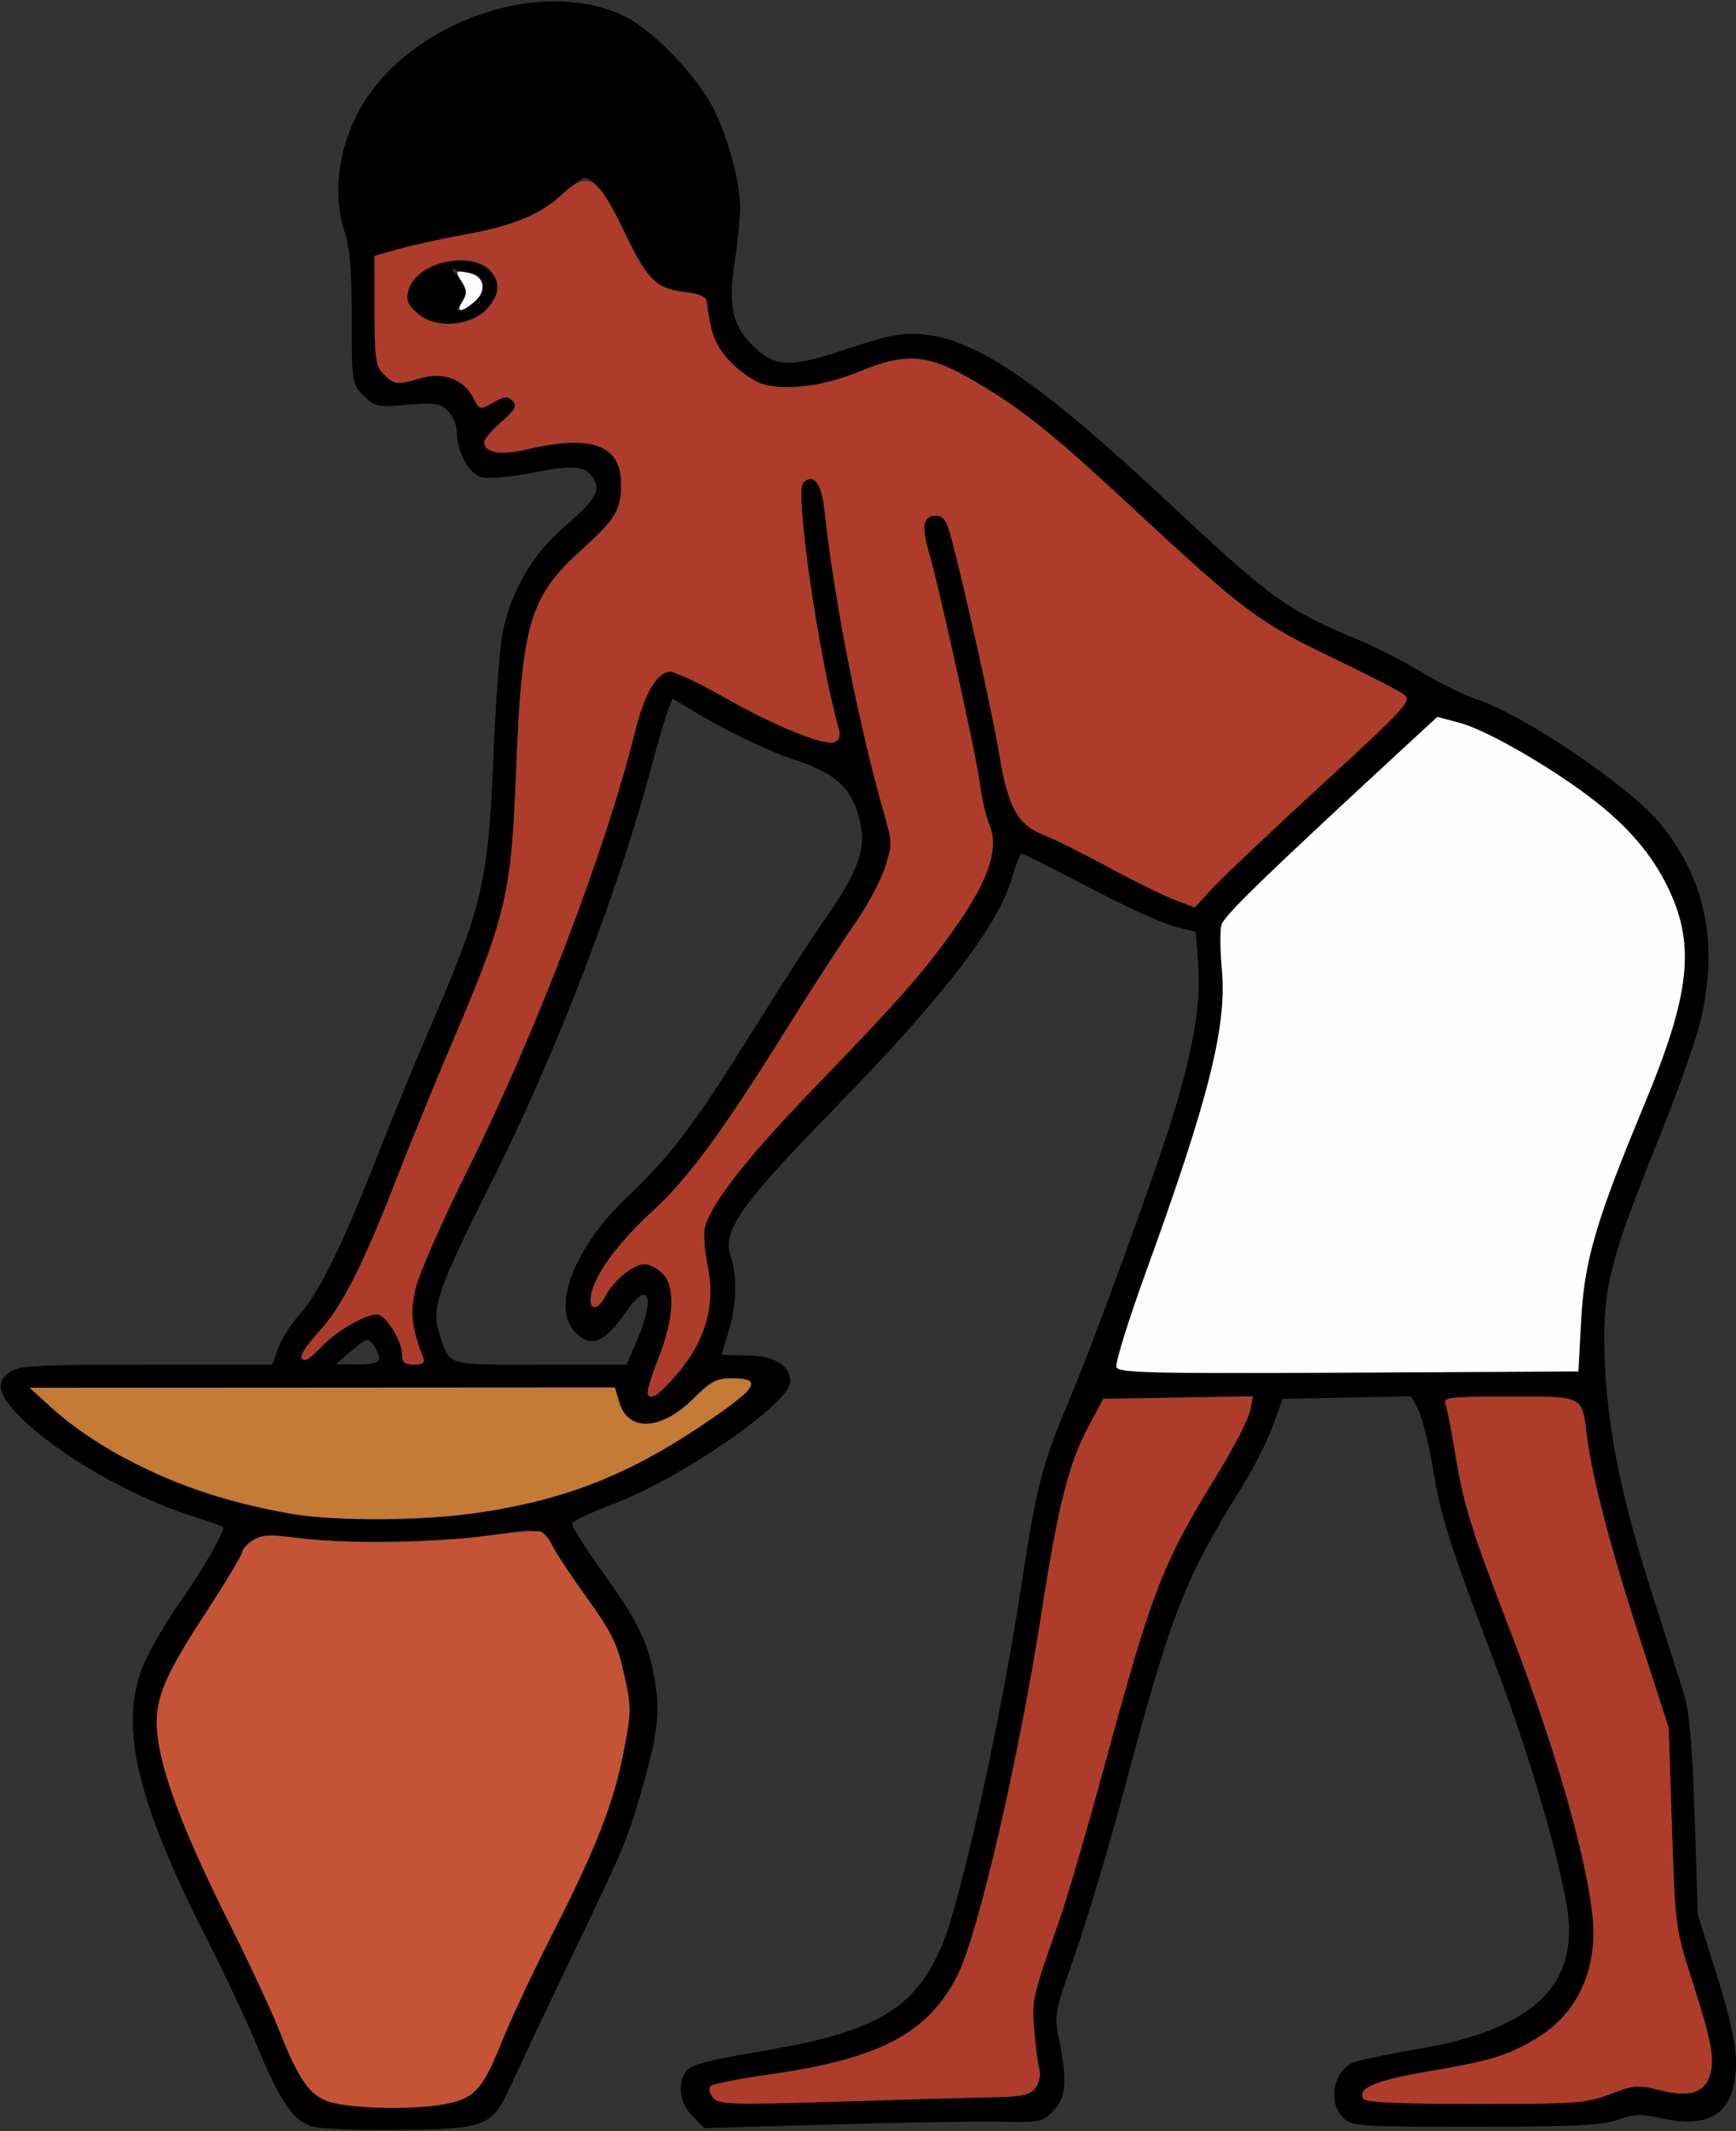 <?xml version="1.0" encoding="UTF-8" standalone="no"?>
<!DOCTYPE svg PUBLIC "-//W3C//DTD SVG 1.1//EN"
"http://www.w3.org/Graphics/SVG/1.1/DTD/svg11.dtd">
<svg width="489px" height="600px"
xmlns="http://www.w3.org/2000/svg" version="1.1">
<rect width="100%" height="100%" fill="#333333" stroke="none"/>
<g transform="translate(0000, 0000) scale(1, 1)">
<path fill="#000000" stroke="none" d="
M 87.81 598.61
C 82.56 597.03 78.83 591.51 72.26 575.59
C 69.49 568.87 63.09 555.29 58.06 545.40
C 38.36 506.71 33.47 485.50 40.37 468.76
C 42.02 464.76 46.56 456.94 50.46 451.37
C 57.32 441.61 63.67 430.52 62.82 429.82
C 62.59 429.62 58.36 428.16 53.40 426.55
C 36.40 421.03 16.07 409.26 5.77 398.98
C -0.63 392.58 -1.42 389.14 2.86 386.16
C 5.28 384.46 11.17 384.15 41.20 384.15
L 76.70 384.15
L 78.38 379.52
C 79.30 376.96 81.95 372.76 84.26 370.20
C 89.85 364.00 96.18 351.15 106.09 325.93
C 110.59 314.49 117.27 298.20 120.95 289.72
C 135.94 255.11 137.50 248.52 138.98 213.28
C 139.61 198.09 140.74 182.48 141.49 178.59
C 143.75 166.84 149.72 156.37 158.45 148.78
C 167.64 140.80 169.18 138.42 167.34 134.99
C 165.26 131.11 161.79 130.73 150.03 133.07
C 144.05 134.25 137.61 134.84 135.76 134.38
C 132.09 133.46 128.68 127.22 128.68 121.45
C 128.68 119.67 127.55 117.07 126.17 115.70
C 124.01 113.54 122.48 113.29 114.72 113.95
C 106.31 114.66 105.56 114.50 102.42 111.37
C 99.14 108.09 99.09 107.73 99.09 89.58
C 99.09 75.91 98.55 69.53 96.99 64.99
C 93.85 55.77 95.11 43.25 100.23 32.85
C 112.91 7.16 151.47 -7.26 175.87 4.57
C 184.10 8.56 196.67 21.70 201.20 31.04
C 205.28 39.43 208.47 51.44 208.48 58.41
C 208.48 61.26 207.81 67.98 207.00 73.32
C 205.08 85.93 206.18 91.41 211.72 96.96
C 218.30 103.53 222.19 103.71 238.71 98.21
C 250.47 94.30 254.09 93.61 260.15 94.16
C 274.91 95.49 292.99 107.77 327.26 139.76
C 358.85 169.25 361.96 171.49 383.48 180.51
C 388.07 182.44 395.90 186.46 400.85 189.46
C 405.81 192.45 412.81 195.87 416.40 197.05
C 429.39 201.34 459.21 221.56 467.61 231.79
C 480.67 247.72 484.33 266.40 478.69 288.55
C 477.28 294.14 471.78 309.43 466.48 322.51
C 452.97 355.91 451.13 363.87 452.11 384.45
C 453.02 403.79 456.97 422.63 465.88 450.32
C 469.29 460.92 473.06 472.78 474.27 476.66
C 475.87 481.85 476.68 491.06 477.34 511.35
L 478.24 538.97
L 483.62 556.09
C 487.30 567.79 489.00 575.52 489.00 580.50
C 488.99 594.51 482.30 599.50 467.88 596.29
C 462.38 595.05 460.23 595.14 455.65 596.75
C 451.18 598.33 443.20 598.72 415.48 598.72
C 382.62 598.72 380.78 598.59 378.33 596.15
C 374.12 591.94 375.41 583.66 380.73 580.82
C 382.01 580.14 390.25 578.38 399.04 576.90
C 432.13 571.36 445.30 558.67 441.28 536.16
C 438.26 519.24 430.28 492.45 420.86 467.67
C 408.06 434.00 405.93 427.26 403.48 412.65
C 402.37 406.06 400.58 398.96 399.50 396.87
L 397.53 393.08
L 379.43 393.43
L 361.32 393.79
L 358.49 401.50
C 356.93 405.74 353.15 413.25 350.07 418.20
C 333.52 444.78 330.05 453.69 316.63 503.91
C 312.33 519.96 306.13 540.75 302.83 550.10
C 297.00 566.66 296.89 567.29 298.34 574.32
C 300.72 585.79 300.30 590.66 296.60 594.35
C 293.61 597.34 292.60 597.55 282.13 597.30
C 275.94 597.15 254.58 597.49 234.66 598.07
L 198.44 599.10
L 195.09 595.76
C 191.44 592.11 190.68 586.51 193.35 582.89
C 194.51 581.31 200.16 579.84 213.64 577.59
C 246.48 572.13 257.24 565.98 265.14 548.15
C 270.37 536.35 281.99 484.06 287.58 447.11
C 291.92 418.54 293.45 412.52 301.07 394.43
C 308.65 376.43 325.97 328.83 330.91 312.41
C 336.28 294.57 338.30 282.05 337.51 271.53
L 336.82 262.32
L 330.87 260.84
C 327.60 260.02 316.74 255.06 306.73 249.80
C 296.72 244.55 288.19 240.26 287.79 240.26
C 287.38 240.26 286.10 243.46 284.97 247.37
C 281.07 260.74 265.55 280.84 234.90 312.21
C 208.62 339.10 203.36 346.60 205.80 353.61
C 207.72 359.13 207.52 367.22 205.26 374.63
C 204.21 378.10 203.35 381.08 203.33 381.26
C 203.32 381.44 206.50 381.58 210.40 381.58
C 217.90 381.58 222.62 384.41 222.62 388.88
C 222.62 395.01 192.09 416.08 172.48 423.51
C 166.48 425.77 161.38 428.17 161.16 428.83
C 160.95 429.48 164.47 435.17 168.99 441.46
C 178.97 455.36 181.97 461.10 183.86 469.98
C 186.09 480.46 185.63 486.64 181.52 501.17
C 176.84 517.77 176.39 518.88 160.88 551.18
C 153.93 565.66 146.51 581.37 144.37 586.09
C 138.62 598.82 137.49 599.31 112.66 599.61
C 101.30 599.76 90.12 599.31 87.81 598.61
M 126.03 592.19
C 133.95 590.49 135.98 588.13 141.66 574.01
C 144.01 568.16 150.35 554.71 155.76 544.11
C 167.98 520.12 172.91 507.47 175.76 492.66
C 177.85 481.72 177.85 480.55 175.76 471.17
C 173.88 462.75 172.31 459.55 165.28 449.76
C 160.73 443.42 156.33 436.75 155.49 434.94
C 153.58 430.78 150.34 429.97 142.20 431.67
C 131.66 433.85 98.31 434.72 85.65 433.16
C 75.86 431.94 73.70 432.01 71.18 433.67
C 69.54 434.74 68.20 436.23 68.20 436.97
C 68.20 437.73 63.34 445.80 57.39 454.91
C 44.61 474.50 42.65 480.45 45.00 492.49
C 47.19 503.64 53.38 519.06 64.84 541.91
C 70.27 552.72 76.46 566.02 78.61 571.46
C 84.53 586.47 87.67 590.61 94.22 592.07
C 101.89 593.78 118.30 593.85 126.03 592.19
M 279.08 590.42
C 288.11 590.25 290.16 589.80 291.69 587.72
C 292.71 586.34 293.19 584.07 292.78 582.66
C 292.37 581.24 291.73 576.32 291.34 571.73
C 290.59 563.04 290.72 562.46 298.34 540.73
C 300.48 534.64 306.06 515.56 310.76 498.33
C 324.84 446.65 327.09 440.80 343.36 414.26
C 347.72 407.14 351.66 399.47 352.11 397.19
L 352.93 393.08
L 331.85 393.43
L 310.77 393.79
L 306.65 401.50
C 301.04 412.01 298.02 423.96 293.35 454.18
C 287.00 495.12 275.51 544.66 269.68 556.14
C 261.38 572.48 247.83 579.58 216.49 584.03
C 208.19 585.20 200.86 586.65 200.22 587.24
C 199.54 587.88 199.80 589.22 200.85 590.49
C 202.50 592.47 205.51 592.57 235.48 591.65
C 253.53 591.08 273.16 590.53 279.08 590.42
M 453.60 589.50
C 460.20 586.99 461.50 586.87 467.27 588.35
C 475.37 590.43 479.70 589.36 481.42 584.87
C 483.20 580.28 482.26 574.99 476.59 557.40
C 471.98 543.06 471.88 542.38 470.96 514.56
L 470.02 486.30
L 462.23 462.30
C 453.89 436.63 448.49 416.13 447.07 404.71
C 445.57 392.67 446.48 393.15 425.12 393.15
C 408.30 393.15 406.45 393.37 407.17 395.24
C 407.62 396.40 408.84 402.62 409.88 409.05
C 412.24 423.55 414.36 430.42 425.01 458.03
C 437.69 490.95 446.33 520.54 448.49 538.48
C 450.38 554.20 444.44 567.16 432.07 574.28
C 424.01 578.92 419.70 580.18 401.02 583.37
C 387.29 585.73 382.24 587.96 384.05 590.88
C 384.64 591.84 394.75 592.29 415.61 592.29
C 444.00 592.29 446.86 592.09 453.60 589.50
M 134.82 425.83
C 158.71 422.29 176.35 415.46 196.80 401.85
C 213.58 390.68 215.31 388.01 205.79 388.01
C 201.46 388.01 199.90 388.84 195.25 393.69
C 186.58 402.73 176.93 403.22 174.42 394.74
L 173.20 390.58
L 90.77 390.63
L 8.36 390.68
L 14.30 396.09
C 21.72 402.87 38.08 412.73 49.68 417.42
C 73.63 427.10 105.19 430.23 134.82 425.83
M 189.59 388.09
C 198.60 378.13 201.73 367.81 199.28 356.04
C 198.44 352.00 198.14 347.22 198.60 345.40
C 200.28 338.70 210.68 325.52 230.23 305.32
C 253.96 280.81 261.23 272.45 270.15 259.54
C 278.59 247.30 281.34 238.66 278.77 232.45
C 277.78 230.03 276.56 224.88 276.07 220.99
C 275.06 213.06 264.75 166.23 261.71 155.72
C 259.45 148.00 259.99 145.18 263.71 145.18
C 265.64 145.18 266.65 146.54 267.75 150.64
C 271.46 164.34 279.61 200.99 281.50 212.48
C 283.94 227.28 286.72 232.29 294.08 235.09
C 296.89 236.17 304.94 240.18 311.97 244.00
C 319.00 247.82 327.39 251.96 330.63 253.21
L 336.51 255.46
L 341.66 249.91
C 344.49 246.85 358.31 233.79 372.36 220.87
C 396.15 199.01 397.75 197.27 395.52 195.55
C 394.21 194.54 385.02 189.83 375.11 185.07
C 354.60 175.23 350.16 171.91 319.68 143.59
C 295.63 121.25 287.29 114.62 272.87 106.39
C 261.11 99.67 254.82 99.31 241.93 104.65
C 231.97 108.77 220.94 110.12 214.53 108.01
C 211.99 107.18 207.89 104.25 205.41 101.50
C 201.35 97.01 200.26 94.15 199.04 84.80
C 198.87 83.51 196.78 82.64 192.77 82.18
C 184.91 81.28 182.28 78.69 176.13 65.81
C 171.14 55.36 167.32 50.11 164.72 50.11
C 164.01 50.11 161.19 52.12 158.45 54.60
C 151.81 60.59 144.56 63.58 130.61 66.10
C 124.24 67.26 116.00 69.06 112.28 70.11
L 105.52 72.03
L 105.52 87.40
C 105.52 101.07 105.80 103.07 108.09 105.35
C 111.08 108.33 111.90 108.42 118.49 106.46
C 124.73 104.58 130.58 106.74 133.25 111.89
C 135.11 115.48 135.16 115.49 138.93 113.33
C 142.08 111.52 143.01 111.44 144.40 112.86
C 145.76 114.26 145.19 115.31 141.23 118.77
C 138.58 121.08 136.41 123.61 136.41 124.39
C 136.41 127.52 140.96 128.27 148.67 126.46
C 166.81 122.21 175.06 125.34 174.96 136.45
C 174.91 143.67 173.40 146.12 163.69 154.90
C 149.31 167.87 147.01 175.59 145.43 215.85
C 144.00 252.18 142.83 257.18 127.18 293.96
C 122.28 305.47 115.07 323.11 111.17 333.15
C 102.14 356.36 96.22 367.98 89.92 374.81
C 85.14 380.02 83.73 382.87 85.97 382.87
C 86.55 382.87 88.73 381.08 90.80 378.90
C 94.84 374.66 102.84 370.02 106.13 370.02
C 108.60 370.02 113.23 377.34 113.24 381.26
C 113.24 383.52 113.98 384.15 116.60 384.15
C 118.94 384.15 119.74 383.61 119.26 382.36
C 115.89 373.61 115.46 369.79 117.03 362.80
C 117.91 358.84 124.66 343.52 132.00 328.77
C 150.95 290.74 170.62 239.20 178.79 206.27
C 181.43 195.64 184.69 189.80 188.39 189.08
C 189.59 188.85 196.27 191.91 203.23 195.88
C 217.88 204.23 232.04 210.04 235.02 208.90
C 236.43 208.36 236.82 207.21 236.26 205.23
C 230.59 185.00 223.82 138.33 226.21 135.94
C 229.11 133.05 231.41 135.96 232.22 143.50
C 234.93 168.80 241.93 204.33 249.18 229.55
C 251.36 237.08 251.36 237.83 249.26 244.33
C 248.04 248.09 244.19 255.22 240.70 260.17
C 237.22 265.12 228.59 278.42 221.53 289.72
C 203.35 318.85 193.72 331.91 183.77 340.99
C 174.68 349.28 168.06 358.06 166.65 363.78
C 165.42 368.65 168.10 369.53 170.43 365.04
C 172.81 360.42 178.37 355.89 181.61 355.89
C 182.94 355.89 185.18 357.04 186.59 358.46
C 190.34 362.20 189.90 371.16 185.42 382.50
C 180.54 394.82 181.88 396.60 189.59 388.09
M 445.41 371.19
C 446.32 354.73 449.65 343.43 463.16 310.99
C 476.04 280.02 477.60 266.26 470.03 250.28
C 465.43 240.55 458.23 232.21 447.50 224.16
C 435.52 215.16 418.38 205.41 411.22 203.51
L 404.87 201.82
L 399.00 207.22
C 355.91 246.98 344.71 257.83 344.05 260.42
C 343.64 262.09 343.69 267.65 344.17 272.76
C 345.67 288.78 340.59 309.07 322.75 358.20
C 317.81 371.83 314.08 383.83 314.48 384.86
C 315.11 386.49 324.08 386.70 379.90 386.42
L 444.60 386.08
L 445.41 371.19
M 106.81 382.47
C 106.81 381.55 106.07 379.80 105.19 378.58
C 103.71 376.55 103.23 376.68 99.07 380.21
L 94.58 384.05
L 100.70 384.10
C 104.90 384.14 106.81 383.63 106.81 382.47
M 178.95 378.49
C 184.71 365.47 183.03 359.60 176.32 369.33
C 170.38 377.97 166.53 379.54 162.14 375.16
C 155.18 368.21 161.58 351.39 176.67 336.98
C 189.44 324.78 195.50 316.74 212.55 289.39
C 220.37 276.85 229.34 262.97 232.49 258.54
C 240.76 246.95 243.66 239.77 242.67 233.52
C 240.95 222.77 236.32 217.93 223.91 213.92
C 216.51 211.53 203.86 205.43 194.79 199.86
L 189.46 196.61
L 188.10 200.12
C 187.35 202.06 185.28 209.14 183.49 215.85
C 174.14 251.04 156.33 297.26 138.45 332.76
C 123.56 362.33 121.48 368.24 123.60 374.84
C 126.83 384.82 124.80 384.15 151.96 384.15
L 176.44 384.15
L 178.95 378.49"/>
<path fill="#000000" stroke="none" d="
M 117.78 88.37
C 114.82 85.82 114.31 84.58 115.02 81.76
C 117.68 71.16 140.27 70.37 140.27 80.87
C 140.27 89.47 125.00 94.57 117.78 88.37
M 133.74 84.87
C 136.84 82.19 136.48 77.09 133.20 77.09
C 132.25 77.09 130.41 76.70 129.11 76.23
C 126.86 75.40 126.86 75.48 129.01 77.94
C 131.63 80.93 131.88 83.67 129.71 85.82
C 127.11 88.42 130.60 87.58 133.74 84.87"/>
<path fill="#ae3c2a" stroke="none" d="
M 200.85 590.49
C 199.80 589.22 199.54 587.88 200.22 587.24
C 200.86 586.65 208.19 585.20 216.49 584.03
C 247.83 579.58 261.38 572.48 269.68 556.14
C 275.51 544.66 287.00 495.12 293.35 454.18
C 298.02 423.96 301.04 412.01 306.65 401.50
L 310.77 393.79
L 331.85 393.43
L 352.93 393.08
L 352.11 397.19
C 351.66 399.47 347.72 407.14 343.36 414.26
C 327.09 440.80 324.84 446.65 310.76 498.33
C 306.06 515.56 300.48 534.64 298.34 540.73
C 290.72 562.46 290.59 563.04 291.34 571.73
C 291.73 576.32 292.37 581.24 292.78 582.66
C 293.19 584.07 292.71 586.34 291.69 587.72
C 290.16 589.80 288.11 590.25 279.08 590.42
C 273.16 590.53 253.53 591.08 235.48 591.65
C 205.51 592.57 202.50 592.47 200.85 590.49"/>
<path fill="#ae3c2a" stroke="none" d="
M 384.05 590.88
C 382.24 587.96 387.29 585.73 401.02 583.37
C 419.70 580.18 424.01 578.92 432.07 574.28
C 444.44 567.16 450.38 554.20 448.49 538.48
C 446.33 520.54 437.69 490.95 425.01 458.03
C 414.36 430.42 412.24 423.55 409.88 409.05
C 408.84 402.62 407.62 396.40 407.17 395.24
C 406.45 393.37 408.30 393.15 425.12 393.15
C 446.48 393.15 445.57 392.67 447.07 404.71
C 448.49 416.13 453.89 436.63 462.23 462.30
L 470.02 486.30
L 470.96 514.56
C 471.88 542.38 471.98 543.06 476.59 557.40
C 482.26 574.99 483.20 580.28 481.42 584.87
C 479.70 589.36 475.37 590.43 467.27 588.35
C 461.50 586.87 460.20 586.99 453.60 589.50
C 446.86 592.09 444.00 592.29 415.61 592.29
C 394.75 592.29 384.64 591.84 384.05 590.88"/>
<path fill="#ae3c2a" stroke="none" d="
M 182.46 392.45
C 182.08 392.07 183.40 387.58 185.42 382.50
C 189.90 371.16 190.34 362.20 186.59 358.46
C 185.18 357.04 182.94 355.89 181.61 355.89
C 178.37 355.89 172.81 360.42 170.43 365.04
C 168.10 369.53 165.42 368.65 166.65 363.78
C 168.06 358.06 174.68 349.28 183.77 340.99
C 193.72 331.91 203.35 318.85 221.53 289.72
C 228.59 278.42 237.22 265.12 240.70 260.17
C 244.19 255.22 248.04 248.09 249.26 244.33
C 251.36 237.83 251.36 237.08 249.18 229.55
C 241.93 204.33 234.93 168.80 232.22 143.50
C 231.41 135.96 229.11 133.05 226.21 135.94
C 223.82 138.33 230.59 185.00 236.26 205.23
C 236.82 207.21 236.43 208.36 235.02 208.90
C 232.04 210.04 217.88 204.23 203.23 195.88
C 196.27 191.91 189.59 188.85 188.39 189.08
C 184.69 189.80 181.43 195.64 178.79 206.27
C 170.62 239.20 150.95 290.74 132.00 328.77
C 124.66 343.52 117.91 358.84 117.03 362.80
C 115.46 369.79 115.89 373.61 119.26 382.36
C 119.74 383.61 118.94 384.15 116.60 384.15
C 113.98 384.15 113.24 383.52 113.24 381.26
C 113.23 377.34 108.60 370.02 106.13 370.02
C 102.84 370.02 94.84 374.66 90.80 378.90
C 88.73 381.08 86.55 382.87 85.97 382.87
C 83.73 382.87 85.14 380.02 89.92 374.81
C 96.22 367.98 102.14 356.36 111.17 333.15
C 115.07 323.11 122.28 305.47 127.18 293.96
C 142.83 257.18 144.00 252.18 145.43 215.85
C 147.01 175.59 149.31 167.87 163.69 154.90
C 173.40 146.12 174.91 143.67 174.96 136.45
C 175.06 125.34 166.81 122.21 148.67 126.46
C 140.96 128.27 136.41 127.52 136.41 124.39
C 136.41 123.61 138.58 121.08 141.23 118.77
C 145.19 115.31 145.76 114.26 144.40 112.86
C 143.01 111.44 142.08 111.52 138.93 113.33
C 135.16 115.49 135.11 115.48 133.25 111.89
C 130.58 106.74 124.73 104.58 118.49 106.46
C 111.90 108.42 111.08 108.33 108.09 105.35
C 105.80 103.07 105.52 101.07 105.52 87.40
L 105.52 72.03
L 112.28 70.11
C 116.00 69.06 124.24 67.26 130.61 66.10
C 144.05 63.69 152.21 60.44 157.64 55.36
C 165.75 47.79 168.16 49.17 176.13 65.81
C 182.28 78.69 184.91 81.28 192.77 82.18
C 196.78 82.64 198.87 83.51 199.04 84.80
C 200.26 94.15 201.35 97.01 205.41 101.50
C 207.89 104.25 211.99 107.18 214.53 108.01
C 220.94 110.12 231.97 108.77 241.93 104.65
C 254.82 99.31 261.11 99.67 272.87 106.39
C 287.29 114.62 295.63 121.25 319.68 143.59
C 350.16 171.91 354.60 175.23 375.11 185.07
C 385.02 189.83 394.21 194.54 395.52 195.55
C 397.75 197.27 396.15 199.01 372.36 220.87
C 358.31 233.79 344.49 246.85 341.66 249.91
L 336.51 255.46
L 330.63 253.21
C 327.39 251.96 319.00 247.82 311.97 244.00
C 304.94 240.18 296.89 236.17 294.08 235.09
C 286.72 232.29 283.94 227.28 281.50 212.48
C 279.61 200.99 271.46 164.34 267.75 150.64
C 266.65 146.54 265.64 145.18 263.71 145.18
C 259.99 145.18 259.45 148.00 261.71 155.72
C 264.75 166.23 275.06 213.06 276.07 220.99
C 276.56 224.88 277.78 230.03 278.77 232.45
C 281.34 238.66 278.59 247.30 270.15 259.54
C 261.23 272.45 253.96 280.81 230.23 305.32
C 210.68 325.52 200.28 338.70 198.60 345.40
C 198.14 347.22 198.44 352.00 199.28 356.04
C 201.73 367.81 198.60 378.13 189.59 388.09
C 185.07 393.07 183.84 393.83 182.46 392.45
M 137.29 86.81
C 140.95 82.57 141.06 79.17 137.69 75.80
C 132.11 70.23 116.91 74.22 115.02 81.76
C 114.31 84.58 114.82 85.82 117.78 88.37
C 122.87 92.72 132.89 91.93 137.29 86.81"/>
<path fill="#fefefe" stroke="none" d="
M 314.48 384.86
C 314.08 383.83 317.81 371.83 322.75 358.20
C 340.59 309.07 345.67 288.78 344.17 272.76
C 343.69 267.65 343.64 262.09 344.05 260.42
C 344.71 257.83 355.91 246.98 399.00 207.22
L 404.87 201.82
L 411.22 203.51
C 418.38 205.41 435.52 215.16 447.50 224.16
C 458.23 232.21 465.43 240.55 470.03 250.28
C 477.60 266.26 476.04 280.02 463.16 310.99
C 449.65 343.43 446.32 354.73 445.41 371.19
L 444.60 386.08
L 379.90 386.42
C 324.08 386.70 315.11 386.49 314.48 384.86"/>
<path fill="#fefefe" stroke="none" d="
M 130.27 84.80
C 131.55 82.75 131.55 81.71 130.28 79.67
C 128.12 76.23 128.21 76.07 131.86 76.77
C 136.37 77.63 137.33 81.76 133.74 84.87
C 130.01 88.11 128.22 88.07 130.27 84.80"/>
<path fill="#c57a36" stroke="none" d="
M 83.64 426.41
C 56.27 422.07 30.33 410.72 14.30 396.09
L 8.36 390.68
L 90.77 390.63
L 173.20 390.58
L 174.42 394.74
C 176.93 403.21 186.19 402.75 195.38 393.71
C 200.17 389.00 202.01 388.01 206.04 388.01
C 215.29 388.01 213.46 390.76 196.80 401.85
C 176.35 415.46 158.71 422.29 134.82 425.83
C 120.36 427.98 95.28 428.26 83.64 426.41"/>
<path fill="#c55436" stroke="none" d="
M 94.22 592.07
C 87.67 590.61 84.53 586.47 78.61 571.46
C 76.46 566.02 70.27 552.72 64.84 541.91
C 53.38 519.06 47.19 503.64 45.00 492.49
C 42.65 480.45 44.61 474.50 57.39 454.91
C 63.34 445.80 68.20 437.73 68.20 436.97
C 68.20 436.23 69.54 434.72 71.19 433.66
C 73.65 432.04 75.83 431.92 83.73 432.94
C 97.61 434.74 120.81 434.49 136.78 432.37
C 144.41 431.36 151.42 430.82 152.36 431.18
C 153.30 431.54 154.73 433.27 155.54 435.04
C 156.34 436.81 160.73 443.42 165.28 449.76
C 172.31 459.55 173.88 462.75 175.76 471.17
C 177.85 480.55 177.85 481.72 175.76 492.66
C 172.91 507.47 167.98 520.12 155.76 544.11
C 150.35 554.71 144.01 568.16 141.66 574.01
C 135.98 588.13 133.95 590.49 126.03 592.19
C 118.30 593.85 101.89 593.78 94.22 592.07"/>
</g>
</svg>
